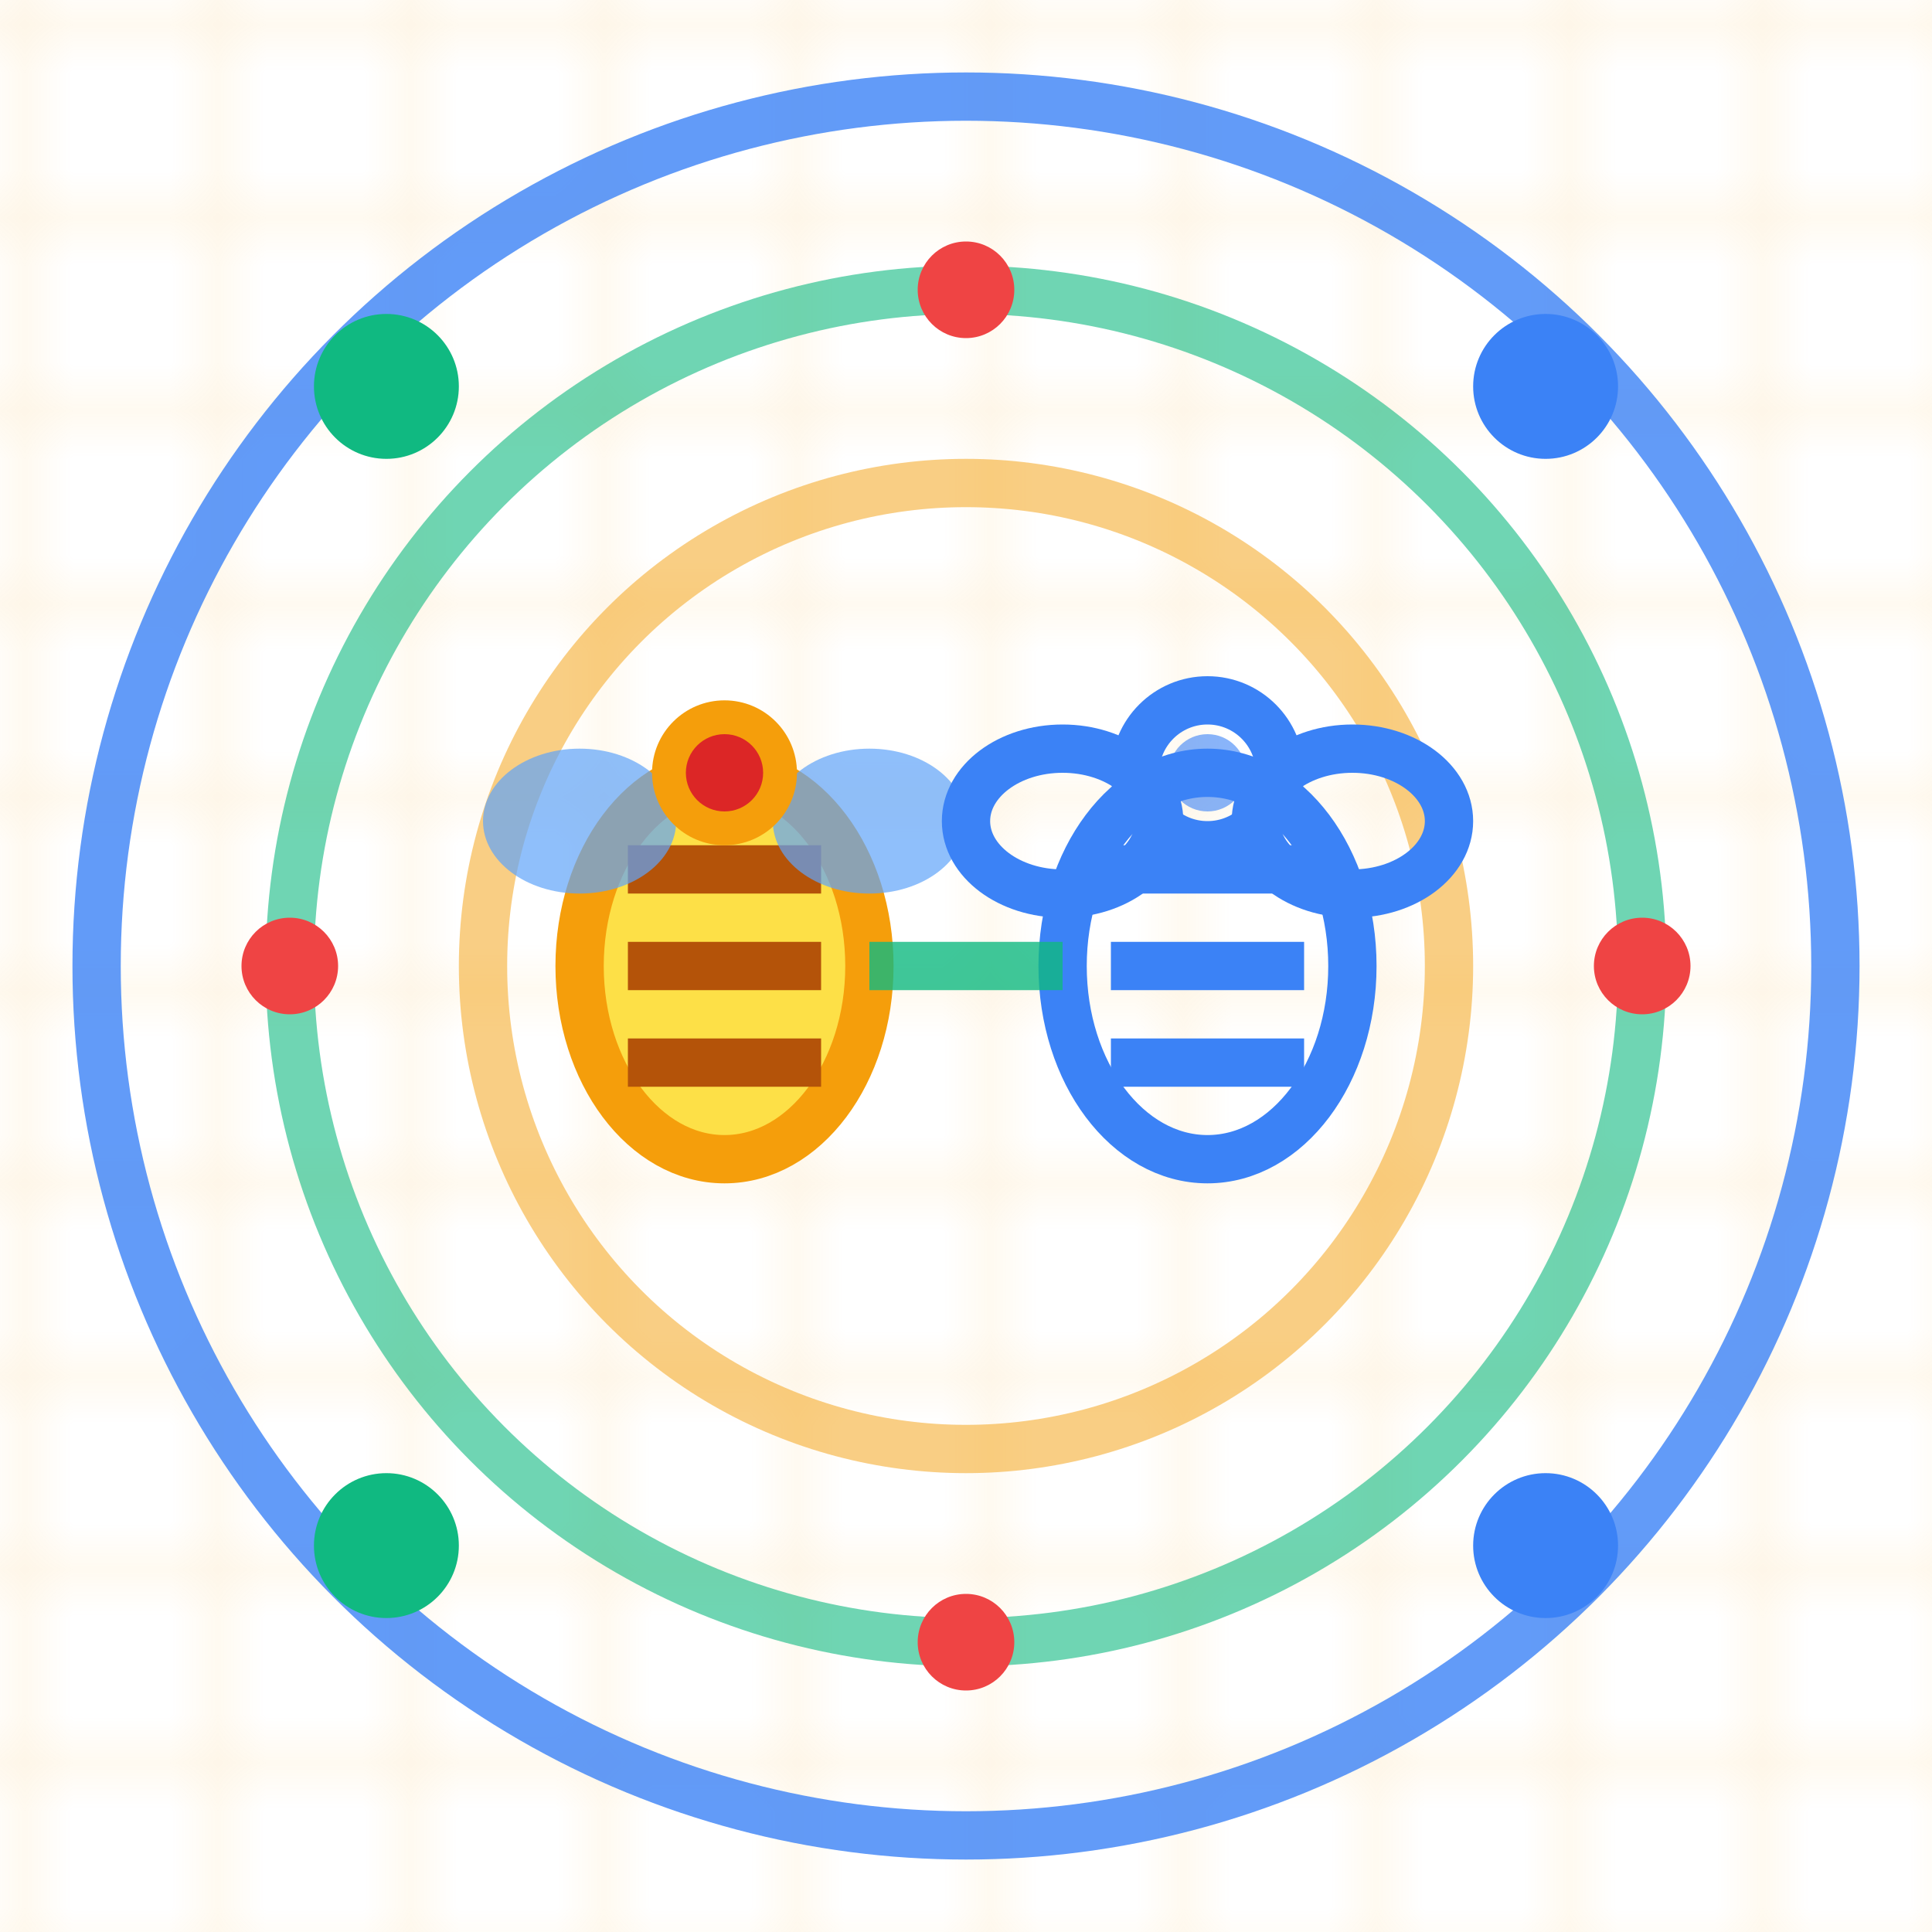 <svg xmlns="http://www.w3.org/2000/svg" width="32" height="32" viewBox="0 0 40 40">
    <!-- Digital Twin Grid Background -->
    <defs>
        <pattern id="grid" width="4" height="4" patternUnits="userSpaceOnUse">
            <path d="M 4 0 L 0 0 0 4" fill="none" stroke="#F59E0B" strokeWidth="0.2" opacity="0.3" />
        </pattern>
    </defs>
    <rect width="40" height="40" fill="url(#grid)" opacity="0.4" />

    <!-- Outer Digital Ring -->
    <circle cx="20" cy="20" r="18" fill="none" stroke="#3B82F6" strokeWidth="1.5" strokeDasharray="3,2" opacity="0.8" />

    <!-- Data Flow Rings -->
    <circle cx="20" cy="20" r="14" fill="none" stroke="#10B981" strokeWidth="1" strokeDasharray="2,1" opacity="0.6" />
    <circle cx="20" cy="20" r="10" fill="none" stroke="#F59E0B" strokeWidth="0.8" strokeDasharray="1.5,1" opacity="0.5" />

    <!-- Digital Twin Bees - Physical & Virtual -->
    <g id="physicalBee">
        <!-- Physical Bee (Left) -->
        <ellipse cx="15" cy="20" rx="3" ry="4" fill="#FDE047" stroke="#F59E0B" strokeWidth="0.5" />
        <line x1="13" y1="18" x2="17" y2="18" stroke="#B45309" strokeWidth="0.8" />
        <line x1="13" y1="20" x2="17" y2="20" stroke="#B45309" strokeWidth="0.8" />
        <line x1="13" y1="22" x2="17" y2="22" stroke="#B45309" strokeWidth="0.8" />

        <!-- Physical Wings -->
        <ellipse cx="12" cy="17" rx="2" ry="1.5" fill="#60A5FA" opacity="0.7" />
        <ellipse cx="18" cy="17" rx="2" ry="1.5" fill="#60A5FA" opacity="0.7" />

        <!-- Physical Head -->
        <circle cx="15" cy="16" r="1.5" fill="#F59E0B" />
        <circle cx="15" cy="16" r="0.8" fill="#DC2626" />
    </g>

    <g id="virtualBee">
        <!-- Virtual Bee (Right) - Wireframe Style -->
        <ellipse cx="25" cy="20" rx="3" ry="4" fill="none" stroke="#3B82F6" strokeWidth="1.2" strokeDasharray="0.8,0.8" />
        <line x1="23" y1="18" x2="27" y2="18" stroke="#3B82F6" strokeWidth="0.8" strokeDasharray="0.5,0.5" />
        <line x1="23" y1="20" x2="27" y2="20" stroke="#3B82F6" strokeWidth="0.8" strokeDasharray="0.5,0.5" />
        <line x1="23" y1="22" x2="27" y2="22" stroke="#3B82F6" strokeWidth="0.8" strokeDasharray="0.5,0.5" />

        <!-- Virtual Wings -->
        <ellipse cx="22" cy="17" rx="2" ry="1.5" fill="none" stroke="#3B82F6" strokeWidth="0.8" strokeDasharray="0.5,0.5" />
        <ellipse cx="28" cy="17" rx="2" ry="1.5" fill="none" stroke="#3B82F6" strokeWidth="0.8" strokeDasharray="0.5,0.5" />

        <!-- Virtual Head -->
        <circle cx="25" cy="16" r="1.5" fill="none" stroke="#3B82F6" strokeWidth="1" />
        <circle cx="25" cy="16" r="0.8" fill="#3B82F6" opacity="0.6" />
    </g>

    <!-- Digital Twin Connection -->
    <path d="M18 20 L22 20" stroke="#10B981" strokeWidth="2" strokeDasharray="2,1" opacity="0.8" />

    <!-- Data Nodes -->
    <circle cx="8" cy="8" r="1.5" fill="#10B981" />
    <circle cx="32" cy="8" r="1.5" fill="#3B82F6" />
    <circle cx="8" cy="32" r="1.5" fill="#10B981" />
    <circle cx="32" cy="32" r="1.5" fill="#3B82F6" />

    <!-- IoT Sensors -->
    <circle cx="6" cy="20" r="1" fill="#EF4444" />
    <circle cx="34" cy="20" r="1" fill="#EF4444" />
    <circle cx="20" cy="6" r="1" fill="#EF4444" />
    <circle cx="20" cy="34" r="1" fill="#EF4444" />
</svg>
